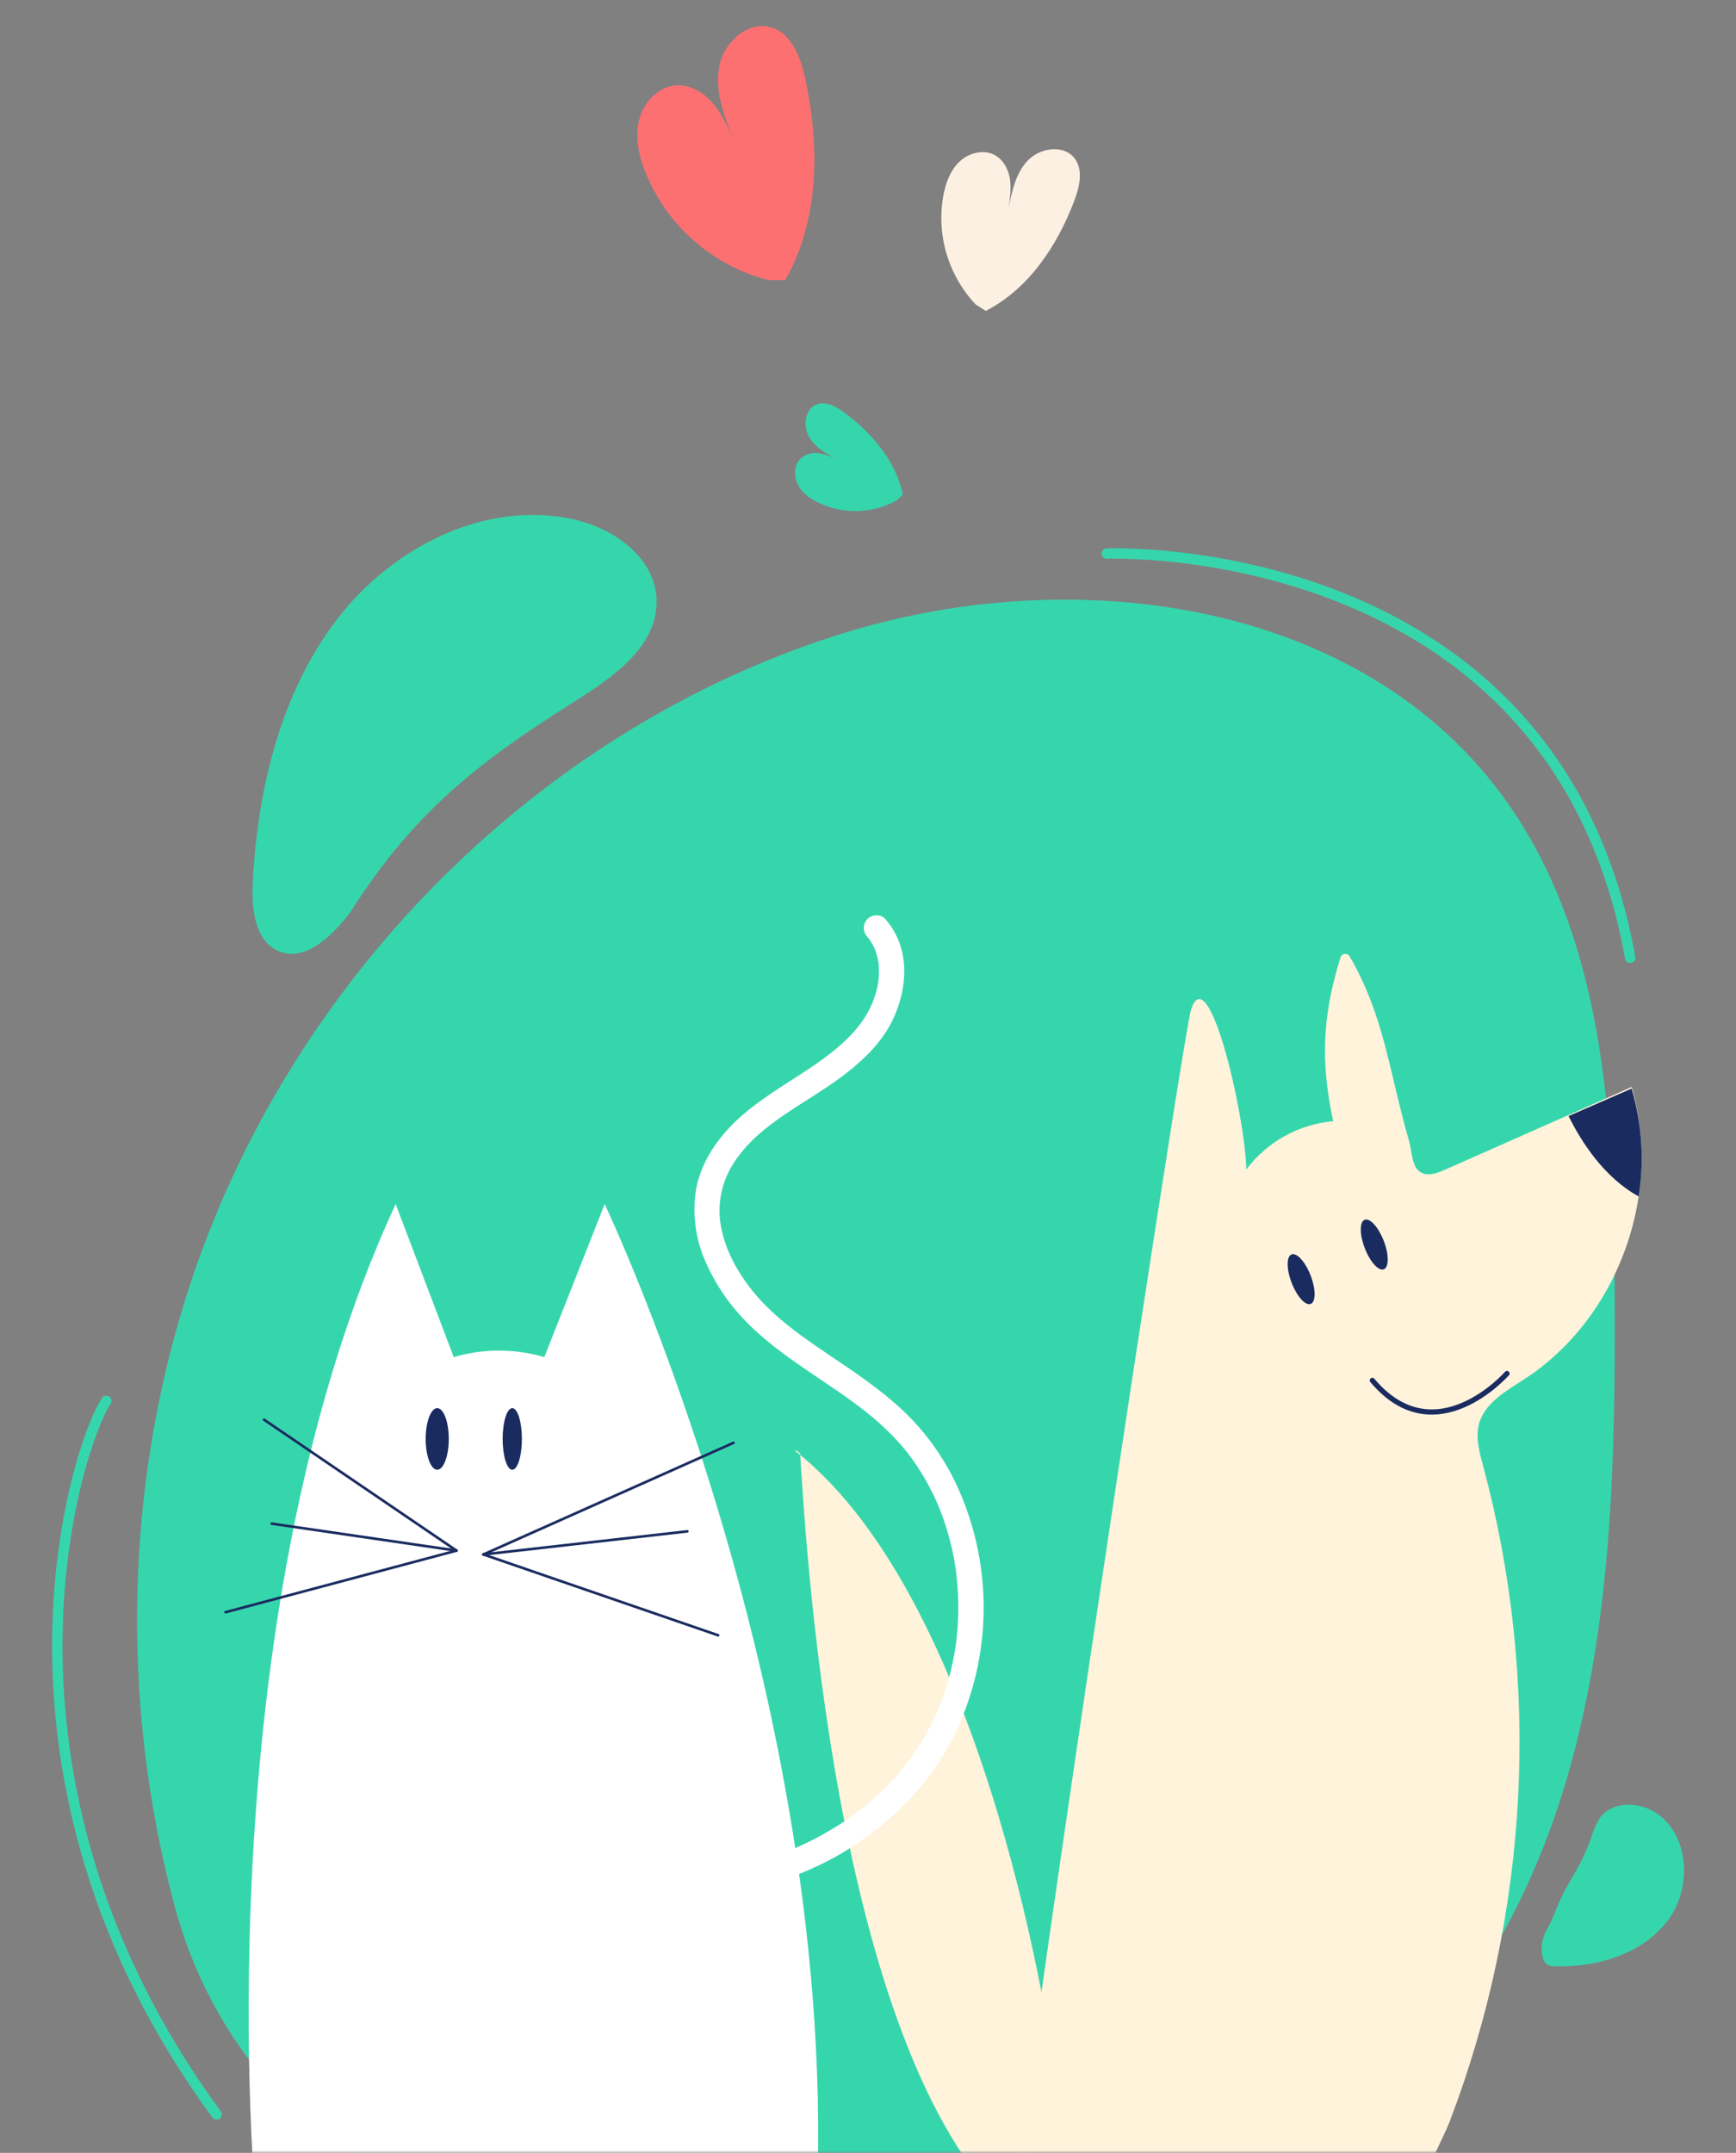 <svg width="334" height="414" viewBox="0 0 334 414" fill="none" xmlns="http://www.w3.org/2000/svg">
<rect x="0" y="0" width="334" height="414" fill="#808080" stroke="none"/>
<mask id="mask0_24314_12" style="mask-type:alpha" maskUnits="userSpaceOnUse" x="0" y="0" width="334" height="414">
<rect width="334" height="414" fill="#D9D9D9"/>
</mask>
<g mask="url(#mask0_24314_12)">
<path d="M105.314 427.966C71.368 425.423 42.849 400.867 33.65 366.719C22.181 324.231 24.192 277.693 40.253 236.819C61.798 181.936 108.194 138.318 162.783 121.609C208.27 107.687 264.626 115.812 291.501 156.52C309.03 183.076 310.533 217.351 310.66 249.586C310.797 280.403 310.172 311.709 301.676 341.268C293.179 370.828 275.723 398.778 249.512 413.072C225.931 425.936 198.173 426.528 171.562 426.836C148.259 427.105 126.216 429.532 105.314 427.966Z" fill="#36D6AD"/>
<path d="M67.285 175.602C79.175 156.792 91.391 146.965 109.896 135.311C117.526 130.503 126.734 124.435 126.31 115.158C125.944 107.14 118.096 101.646 110.564 99.925C93.634 96.068 75.616 105.022 64.828 119.123C54.04 133.223 49.565 151.612 48.639 169.603C48.376 174.568 48.97 180.64 53.299 182.767C58.398 185.272 63.775 180.17 67.285 175.582" fill="#36D6AD"/>
<path d="M297.832 370.623C298.369 369.648 298.837 368.637 299.233 367.597C301.615 361.458 303.987 359.751 306.374 352.726C306.687 351.623 307.164 350.572 307.789 349.608C310.127 346.349 315.301 346.403 318.644 348.635C325.096 352.941 325.555 363.054 320.913 369.261C315.959 375.877 306.95 378.45 298.75 378.114C298.338 378.1 297.94 377.96 297.612 377.711C297.283 377.463 297.04 377.12 296.915 376.728C296.197 374.349 296.837 372.418 297.832 370.623Z" fill="#36D6AD"/>
<path d="M212.947 106.452C212.947 106.452 299.155 102.964 313.637 184.168" stroke="#36D6AD" stroke-width="2" stroke-miterlimit="10" stroke-linecap="round"/>
<path d="M20.454 269.393C14.846 277.786 -6.137 341.436 41.669 406.609" stroke="#36D6AD" stroke-width="2" stroke-miterlimit="10" stroke-linecap="round"/>
<path d="M315.263 230.107C313.163 244.14 305.285 257.402 293.382 265.156C289.832 267.461 285.631 269.751 284.547 273.857C283.852 276.46 284.62 279.228 285.325 281.806C296.527 323.46 294.292 367.607 278.94 407.905C277.914 410.561 273.927 418.554 273.927 418.554C273.927 418.554 212.368 431.25 193.696 431.45L194.523 425.376L195.447 418.54C196.862 408.012 198.539 395.927 200.392 382.949C211.333 306.084 228.04 197.739 229.115 194.306C232.377 183.828 239.501 213.911 239.788 224.887C241.774 222.255 244.287 220.07 247.166 218.472C250.044 216.874 253.224 215.899 256.5 215.61C253.991 203.921 254.482 195.175 257.9 184.126C257.955 183.942 258.062 183.778 258.209 183.655C258.355 183.532 258.534 183.455 258.724 183.434C258.914 183.412 259.106 183.448 259.276 183.535C259.446 183.623 259.586 183.758 259.68 183.925C266.347 195.503 267.134 205.62 271.102 219.453C271.768 221.762 271.54 224.824 273.786 225.649C275.157 226.137 276.67 225.537 278.002 224.946L301.828 214.399C305.857 212.622 309.89 210.831 313.926 209.028C315.919 215.868 316.376 223.068 315.263 230.107Z" fill="#FFF3DB"/>
<path d="M202.581 395.941C202.581 395.941 190.665 308.69 153.087 279.085C152.595 278.71 153.909 279.085 153.948 279.67C154.868 292.872 159.854 394.002 194.617 425.527L202.581 395.941Z" fill="#FFF3DB"/>
<path d="M315.271 230.071C308.599 226.427 304.201 219.509 301.79 214.622C305.826 212.874 309.865 211.114 313.907 209.341C315.913 216.066 316.378 223.147 315.271 230.071Z" fill="#1A2B60"/>
<path d="M252.144 245.246C253.169 247.872 253.188 250.332 252.187 250.742C251.185 251.152 249.544 249.351 248.523 246.73C247.502 244.109 247.479 241.644 248.48 241.234C249.482 240.824 251.123 242.62 252.144 245.246Z" fill="#1A2B60"/>
<path d="M266.215 238.585C267.236 241.207 267.255 243.669 266.254 244.079C265.252 244.489 263.611 242.692 262.591 240.064C261.57 237.437 261.546 234.975 262.548 234.57C263.549 234.165 265.19 235.957 266.215 238.585Z" fill="#1A2B60"/>
<path d="M289.944 264.128C289.944 264.128 276.145 279.866 264.031 265.451" stroke="#1A2B60" stroke-miterlimit="10" stroke-linecap="round"/>
<path d="M49.261 424.295C49.261 424.295 38.53 312.603 76.126 231.552L87.295 260.976C92.986 259.305 99.036 259.305 104.727 260.976L116.336 231.552C116.336 231.552 165.427 334.488 156.282 436.633L49.261 424.295Z" fill="white"/>
<path d="M86.343 276.714C86.343 279.988 85.349 282.637 84.121 282.637C82.894 282.637 81.9 279.988 81.9 276.714C81.9 273.44 82.894 270.791 84.121 270.791C85.349 270.791 86.343 273.426 86.343 276.714Z" fill="#1A2B60"/>
<path d="M100.41 276.714C100.41 279.988 99.581 282.637 98.559 282.637C97.536 282.637 96.708 279.988 96.708 276.714C96.708 273.44 97.536 270.791 98.559 270.791C99.581 270.791 100.41 273.426 100.41 276.714Z" fill="#1A2B60"/>
<path d="M87.824 298.184L50.806 273.012" stroke="#1A2B60" stroke-width="0.5" stroke-miterlimit="10" stroke-linecap="round"/>
<path d="M87.823 298.185L43.401 310.03" stroke="#1A2B60" stroke-width="0.5" stroke-miterlimit="10" stroke-linecap="round"/>
<path d="M87.824 298.185L52.286 293.002" stroke="#1A2B60" stroke-width="0.5" stroke-miterlimit="10" stroke-linecap="round"/>
<path d="M93.006 298.925L141.13 277.454" stroke="#1A2B60" stroke-width="0.5" stroke-miterlimit="10" stroke-linecap="round"/>
<path d="M93.006 298.925L138.168 314.472" stroke="#1A2B60" stroke-width="0.5" stroke-miterlimit="10" stroke-linecap="round"/>
<path d="M93.006 298.925L132.245 294.482" stroke="#1A2B60" stroke-width="0.5" stroke-miterlimit="10" stroke-linecap="round"/>
<path d="M118.454 363.597C135.173 367.023 153.321 363.157 167.083 352.983C173.891 347.942 179.727 341.468 183.534 333.824C187.263 326.219 189.219 317.858 189.253 309.377C189.286 300.897 187.397 292.521 183.729 284.886C181.876 281.104 179.538 277.583 176.775 274.413C173.638 270.816 169.894 267.817 166.037 265.042C158.349 259.507 149.431 254.701 143.804 246.974C141.169 243.357 139.267 239.55 138.586 235.121C138.021 230.997 139.004 226.81 141.344 223.376C146.304 215.85 155.388 212.091 162.492 206.635C166.266 203.733 169.835 200.273 171.858 195.898C173.769 191.748 174.625 186.976 173.429 182.494C172.844 180.358 171.783 178.385 170.327 176.724C169.471 175.745 167.769 175.838 166.888 176.724C166.444 177.189 166.196 177.809 166.196 178.454C166.196 179.099 166.444 179.719 166.888 180.184C167.156 180.474 167.391 180.792 167.589 181.133C167.857 181.563 168.096 182.011 168.304 182.474C168.167 182.166 168.338 182.548 168.352 182.592C168.44 182.827 168.522 183.081 168.6 183.306C168.77 183.873 168.907 184.45 169.009 185.034C169.15 185.822 169.009 184.603 169.052 185.401C169.052 185.572 169.082 185.743 169.091 185.89C169.118 186.408 169.118 186.928 169.091 187.446C169.076 188.373 168.948 189.295 168.712 190.192C167.739 194.263 165.434 197.562 162.254 200.469C155.572 206.61 146.693 210.104 140.342 216.833C137.162 220.205 134.623 224.37 133.874 229.019C133.197 233.629 133.839 238.338 135.727 242.594C137.603 246.896 140.255 250.812 143.547 254.143C146.951 257.677 151.001 260.584 155.033 263.358C159.064 266.133 163.066 268.663 166.82 271.678C168.623 273.114 170.332 274.665 171.936 276.322C172.585 277 173.212 277.7 173.818 278.421C174.562 279.302 174.873 279.708 175.476 280.545C176.665 282.2 177.743 283.931 178.705 285.728C179.571 287.34 180.337 289.003 181.001 290.71C182.441 294.465 183.436 298.377 183.967 302.366C183.918 302.004 183.967 302.43 183.967 302.484C183.996 302.738 184.03 302.973 184.059 303.252C184.113 303.742 184.161 304.275 184.2 304.789C184.285 305.817 184.337 306.848 184.356 307.882C184.404 309.861 184.342 311.841 184.171 313.813C184.127 314.302 184.074 314.841 184.016 315.355C183.986 315.609 183.957 315.844 183.923 316.123C183.977 315.731 183.899 316.275 183.889 316.368C183.734 317.431 183.546 318.488 183.325 319.539C182.924 321.473 182.414 323.383 181.798 325.26C181.501 326.16 181.181 327.046 180.826 327.927C180.471 328.807 180.227 329.395 179.746 330.408C177.197 335.817 173.651 340.689 169.296 344.766C166.42 347.515 163.232 349.913 159.798 351.911C156.401 353.958 152.793 355.626 149.037 356.888C141.427 359.504 133.351 360.463 125.345 359.702C123.47 359.534 121.608 359.253 119.767 358.86C119.146 358.703 118.489 358.793 117.932 359.111C117.375 359.429 116.961 359.951 116.776 360.568C116.446 361.777 117.18 363.313 118.473 363.578L118.454 363.597Z" fill="white"/>
<path d="M147.82 53.864C142.579 52.519 137.72 49.966 133.63 46.406C129.539 42.847 126.328 38.379 124.252 33.355C122.944 30.12 122.133 26.531 122.948 23.138C123.764 19.745 126.561 16.667 130.023 16.421C132.684 16.23 135.248 17.703 137.025 19.701C138.802 21.699 139.954 24.184 141.033 26.624C139.276 22.205 137.493 17.467 138.372 12.783C139.251 8.099 143.982 3.822 148.494 5.295C152.4 6.567 154.045 11.114 154.919 15.115C157.737 28.092 157.649 42.34 151.082 53.859" fill="#FC7071"/>
<path d="M187.702 58.538C185.095 55.758 183.178 52.414 182.102 48.772C181.027 45.13 180.822 41.29 181.504 37.556C181.958 35.161 182.843 32.751 184.622 31.071C186.402 29.392 189.244 28.652 191.394 29.823C193.05 30.724 194.014 32.56 194.305 34.407C194.597 36.253 194.305 38.139 194.053 39.985C194.696 36.723 195.437 33.275 197.75 30.861C200.064 28.446 204.502 27.746 206.647 30.322C208.476 32.546 207.73 35.842 206.717 38.531C203.44 47.209 197.958 55.531 189.654 59.787" fill="#FCF0E3"/>
<path d="M172.508 96.214C170.181 97.503 167.598 98.211 164.963 98.28C162.327 98.35 159.713 97.779 157.326 96.613C155.802 95.854 154.335 94.794 153.54 93.246C152.745 91.698 152.726 89.598 153.895 88.317C154.372 87.855 154.943 87.511 155.564 87.31C156.186 87.109 156.843 87.055 157.487 87.153C158.773 87.359 160.021 87.768 161.188 88.366C159.115 87.311 156.929 86.158 155.717 84.107C154.506 82.056 154.813 78.847 156.919 77.856C158.736 76.999 160.819 78.127 162.442 79.335C167.691 83.215 172.314 88.563 173.706 95.109" fill="#36D6AD"/>
</g>
</svg>
